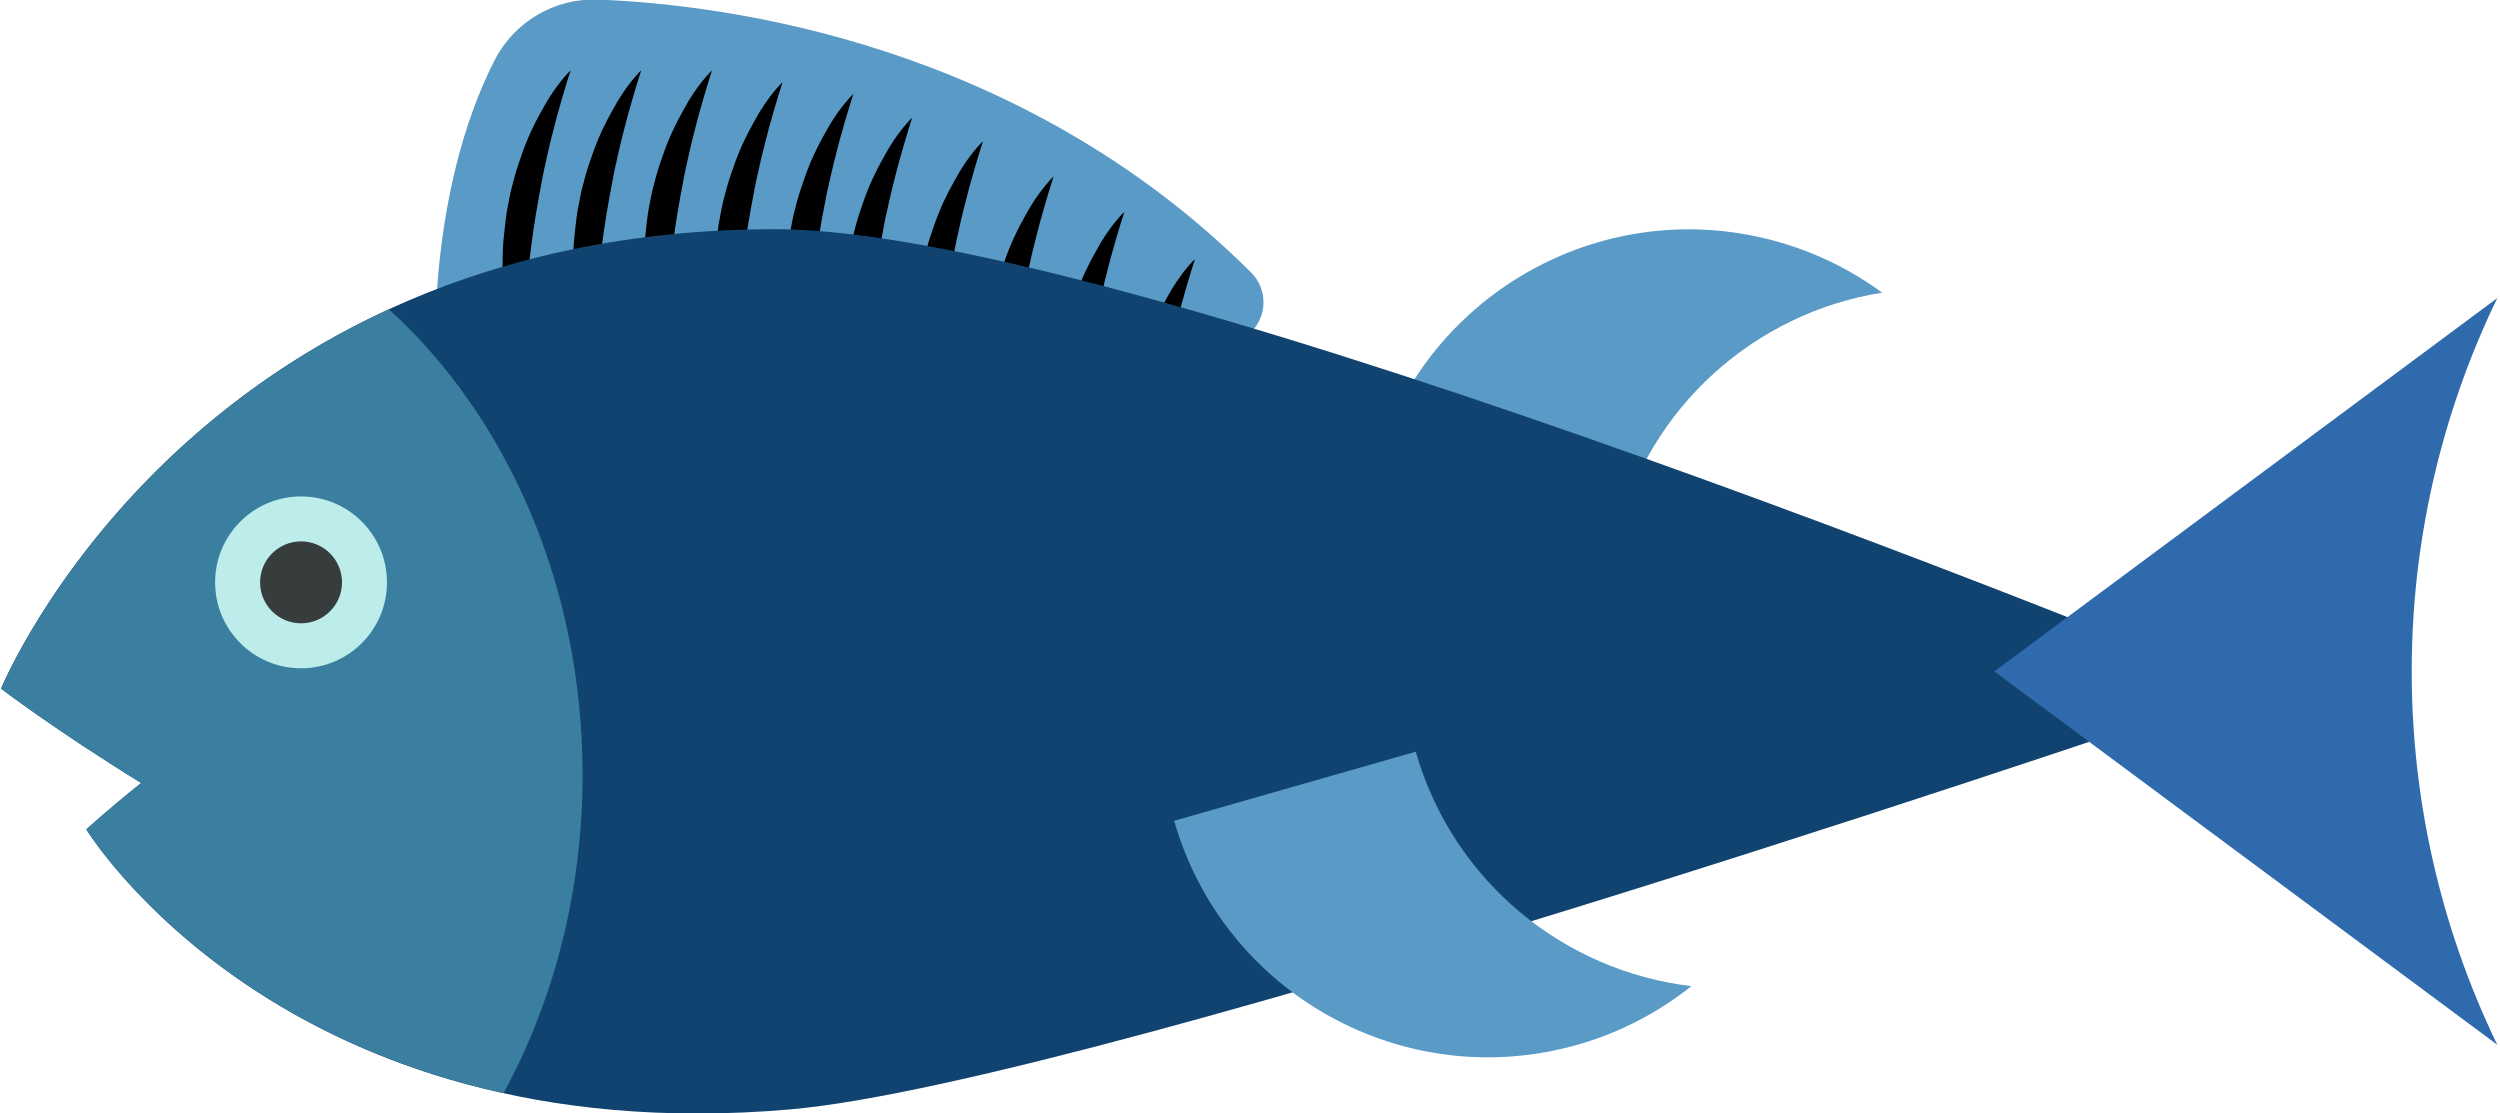 <svg xmlns:i="http://ns.adobe.com/AdobeIllustrator/10.0/" xmlns="http://www.w3.org/2000/svg" version="1.1" x="0" y="0" viewBox="0 0 119 53" enable-background="new 0 0 119 53" xml:space="preserve">
  <path fill="#599AC7" d="M20.74 17.16c0 0-0.44-7.91 2.8-14.29 0.94-1.84 2.87-2.97 4.93-2.89 6.12 0.24 20.13 2.07 31.08 12.99 0.71 0.7 0.79 1.82 0.19 2.62 -1.34 1.78-3.16 5.36-1.19 9.99L20.74 17.16z"/>
  <path d="M27.16 3.35c0 0-0.29 0.89-0.65 2.19 -0.17 0.65-0.37 1.41-0.54 2.22 -0.1 0.4-0.17 0.83-0.25 1.25 -0.09 0.43-0.15 0.87-0.23 1.3 -0.14 0.87-0.25 1.75-0.35 2.58 -0.03 0.42-0.07 0.82-0.11 1.2 -0.04 0.38-0.05 0.75-0.09 1.09 -0.02 0.34-0.07 0.65-0.08 0.93 -0.01 0.28-0.04 0.52-0.05 0.72 -0.04 0.4-0.07 0.64-0.07 0.64s-0.08-0.22-0.2-0.61c-0.12-0.39-0.3-0.95-0.4-1.64 -0.05-0.34-0.14-0.72-0.15-1.12 -0.03-0.4-0.07-0.82-0.07-1.26 0.01-0.44 0-0.89 0.04-1.35 0.05-0.46 0.09-0.93 0.16-1.39 0.09-0.46 0.16-0.93 0.29-1.37 0.11-0.45 0.25-0.88 0.4-1.3 0.28-0.83 0.64-1.58 0.99-2.19C26.46 4 27.16 3.35 27.16 3.35z"/>
  <path d="M30.52 3.35c0 0-0.29 0.89-0.65 2.19 -0.17 0.65-0.37 1.41-0.54 2.22 -0.1 0.4-0.17 0.83-0.25 1.25 -0.09 0.43-0.15 0.87-0.23 1.3 -0.14 0.87-0.25 1.75-0.35 2.58 -0.03 0.42-0.07 0.82-0.11 1.2 -0.04 0.38-0.05 0.75-0.09 1.09 -0.02 0.34-0.07 0.65-0.08 0.93 -0.01 0.28-0.04 0.52-0.05 0.72 -0.04 0.4-0.07 0.64-0.07 0.64s-0.08-0.22-0.2-0.61c-0.12-0.39-0.3-0.95-0.4-1.64 -0.05-0.34-0.14-0.72-0.15-1.12 -0.03-0.4-0.07-0.82-0.07-1.26 0.01-0.44 0-0.89 0.04-1.35 0.05-0.46 0.09-0.93 0.16-1.39 0.09-0.46 0.16-0.93 0.29-1.37 0.11-0.45 0.25-0.88 0.4-1.3 0.28-0.83 0.64-1.58 0.99-2.19C29.82 4 30.52 3.35 30.52 3.35z"/>
  <path d="M33.89 3.35c0 0-0.29 0.89-0.65 2.19 -0.17 0.65-0.37 1.41-0.54 2.22 -0.1 0.4-0.17 0.83-0.25 1.25 -0.09 0.43-0.15 0.87-0.23 1.3 -0.14 0.87-0.25 1.75-0.35 2.58 -0.03 0.42-0.07 0.82-0.11 1.2 -0.04 0.38-0.05 0.75-0.09 1.09 -0.02 0.34-0.07 0.65-0.08 0.93 -0.01 0.28-0.04 0.52-0.05 0.72 -0.04 0.4-0.07 0.64-0.07 0.64s-0.08-0.22-0.2-0.61c-0.12-0.39-0.3-0.95-0.4-1.64 -0.05-0.34-0.14-0.72-0.15-1.12 -0.03-0.4-0.07-0.82-0.07-1.26 0.01-0.44 0-0.89 0.04-1.35 0.05-0.46 0.09-0.93 0.16-1.39 0.09-0.46 0.16-0.93 0.29-1.37 0.11-0.45 0.25-0.88 0.4-1.3 0.28-0.83 0.64-1.58 0.99-2.19C33.19 4 33.89 3.35 33.89 3.35z"/>
  <path d="M37.25 3.91c0 0-0.29 0.89-0.65 2.19 -0.17 0.65-0.37 1.41-0.54 2.22 -0.1 0.4-0.17 0.83-0.25 1.25 -0.09 0.43-0.15 0.87-0.23 1.3 -0.14 0.87-0.25 1.75-0.35 2.58 -0.03 0.42-0.07 0.82-0.11 1.2 -0.04 0.38-0.05 0.75-0.09 1.09 -0.02 0.34-0.07 0.65-0.08 0.93 -0.01 0.28-0.04 0.52-0.05 0.72 -0.04 0.4-0.07 0.64-0.07 0.64s-0.08-0.22-0.2-0.61c-0.12-0.39-0.3-0.95-0.4-1.64 -0.05-0.34-0.14-0.72-0.15-1.12 -0.03-0.4-0.07-0.82-0.07-1.26 0.01-0.44 0-0.89 0.04-1.35 0.05-0.46 0.09-0.93 0.16-1.39 0.09-0.46 0.16-0.93 0.29-1.37 0.11-0.45 0.25-0.88 0.4-1.3 0.28-0.83 0.64-1.58 0.99-2.19C36.55 4.56 37.25 3.91 37.25 3.91z"/>
  <path d="M40.62 4.47c0 0-0.29 0.89-0.65 2.19 -0.17 0.65-0.37 1.41-0.54 2.22 -0.1 0.4-0.17 0.83-0.25 1.25 -0.09 0.43-0.15 0.87-0.23 1.3 -0.14 0.87-0.25 1.75-0.35 2.58 -0.03 0.42-0.07 0.82-0.11 1.2 -0.04 0.38-0.05 0.75-0.09 1.09 -0.02 0.34-0.07 0.65-0.08 0.93 -0.01 0.28-0.04 0.52-0.05 0.72 -0.04 0.4-0.07 0.64-0.07 0.64s-0.08-0.22-0.2-0.61c-0.12-0.39-0.3-0.95-0.4-1.64 -0.05-0.34-0.14-0.72-0.15-1.12 -0.03-0.4-0.07-0.82-0.07-1.26 0.01-0.44 0-0.89 0.04-1.35 0.05-0.46 0.09-0.93 0.16-1.39 0.09-0.46 0.16-0.93 0.29-1.37 0.11-0.45 0.25-0.88 0.4-1.3 0.28-0.83 0.64-1.58 0.99-2.19C39.92 5.12 40.62 4.47 40.62 4.47z"/>
  <path d="M43.42 5.6c0 0-0.29 0.89-0.65 2.19 -0.17 0.65-0.37 1.41-0.54 2.22 -0.1 0.4-0.17 0.83-0.25 1.25 -0.09 0.43-0.15 0.87-0.23 1.3 -0.14 0.87-0.25 1.75-0.35 2.58 -0.03 0.42-0.07 0.82-0.11 1.2 -0.04 0.38-0.05 0.75-0.09 1.09 -0.02 0.34-0.07 0.65-0.08 0.93 -0.01 0.28-0.04 0.52-0.05 0.72 -0.04 0.4-0.07 0.64-0.07 0.64s-0.08-0.22-0.2-0.61c-0.12-0.39-0.3-0.95-0.4-1.64 -0.05-0.34-0.14-0.72-0.15-1.12 -0.03-0.4-0.07-0.82-0.07-1.26 0.01-0.44 0-0.89 0.04-1.35 0.05-0.46 0.09-0.93 0.16-1.39 0.09-0.46 0.16-0.93 0.29-1.37 0.11-0.45 0.25-0.88 0.4-1.3 0.28-0.83 0.64-1.58 0.99-2.19C42.72 6.25 43.42 5.6 43.42 5.6z"/>
  <path d="M46.79 6.72c0 0-0.29 0.89-0.65 2.19 -0.17 0.65-0.37 1.41-0.54 2.22 -0.1 0.4-0.17 0.83-0.25 1.25 -0.09 0.43-0.15 0.87-0.23 1.3 -0.14 0.87-0.25 1.75-0.35 2.58 -0.03 0.42-0.07 0.82-0.11 1.2 -0.04 0.38-0.05 0.75-0.09 1.09 -0.02 0.34-0.07 0.65-0.08 0.93 -0.01 0.28-0.04 0.52-0.05 0.72 -0.04 0.4-0.07 0.64-0.07 0.64s-0.08-0.22-0.2-0.61c-0.12-0.39-0.3-0.95-0.4-1.64 -0.05-0.34-0.14-0.72-0.15-1.12 -0.03-0.4-0.07-0.82-0.07-1.26 0.01-0.44 0-0.89 0.04-1.35 0.05-0.46 0.09-0.93 0.16-1.39 0.09-0.46 0.16-0.93 0.29-1.37 0.11-0.45 0.25-0.88 0.4-1.3 0.28-0.83 0.64-1.58 0.99-2.19C46.09 7.37 46.79 6.72 46.79 6.72z"/>
  <path d="M50.15 8.4c0 0-0.29 0.89-0.65 2.19 -0.17 0.65-0.37 1.41-0.54 2.22 -0.1 0.4-0.17 0.83-0.25 1.25 -0.09 0.43-0.15 0.87-0.23 1.3 -0.14 0.87-0.25 1.75-0.35 2.58 -0.03 0.42-0.07 0.82-0.11 1.2 -0.04 0.38-0.05 0.75-0.09 1.09 -0.02 0.34-0.07 0.65-0.08 0.93 -0.01 0.28-0.04 0.52-0.05 0.72 -0.04 0.4-0.07 0.64-0.07 0.64s-0.08-0.22-0.2-0.61c-0.12-0.39-0.3-0.95-0.4-1.64 -0.05-0.34-0.14-0.72-0.15-1.12 -0.03-0.4-0.07-0.82-0.07-1.26 0.01-0.44 0-0.89 0.04-1.35 0.05-0.46 0.09-0.93 0.16-1.39 0.09-0.46 0.16-0.93 0.29-1.37 0.11-0.45 0.25-0.88 0.4-1.3 0.28-0.83 0.64-1.58 0.99-2.19C49.45 9.05 50.15 8.4 50.15 8.4z"/>
  <path d="M53.52 10.08c0 0-0.29 0.89-0.65 2.19 -0.17 0.65-0.37 1.41-0.54 2.22 -0.1 0.4-0.17 0.83-0.25 1.25 -0.09 0.43-0.15 0.87-0.23 1.3 -0.14 0.87-0.25 1.75-0.35 2.58 -0.03 0.42-0.07 0.82-0.11 1.2 -0.04 0.38-0.05 0.75-0.09 1.09 -0.02 0.34-0.07 0.65-0.08 0.93 -0.01 0.28-0.04 0.52-0.05 0.72 -0.04 0.4-0.07 0.64-0.07 0.64s-0.08-0.22-0.2-0.61c-0.12-0.39-0.3-0.95-0.4-1.64 -0.05-0.34-0.14-0.72-0.15-1.12 -0.03-0.4-0.07-0.82-0.07-1.26 0.01-0.44 0-0.89 0.04-1.35 0.05-0.46 0.09-0.93 0.16-1.39 0.09-0.46 0.16-0.93 0.29-1.37 0.11-0.45 0.25-0.88 0.4-1.3 0.28-0.83 0.64-1.58 0.99-2.19C52.82 10.73 53.52 10.08 53.52 10.08z"/>
  <path d="M56.88 12.33c0 0-0.29 0.89-0.65 2.19 -0.17 0.65-0.37 1.41-0.54 2.22 -0.1 0.4-0.17 0.83-0.25 1.25 -0.09 0.43-0.15 0.87-0.23 1.3 -0.14 0.87-0.25 1.75-0.35 2.58 -0.03 0.42-0.07 0.82-0.11 1.2 -0.04 0.38-0.05 0.75-0.09 1.09 -0.02 0.34-0.07 0.65-0.08 0.93 -0.01 0.28-0.04 0.52-0.05 0.72 -0.04 0.4-0.07 0.64-0.07 0.64s-0.08-0.22-0.2-0.61c-0.12-0.39-0.3-0.95-0.4-1.64 -0.05-0.34-0.14-0.72-0.15-1.12 -0.03-0.4-0.07-0.82-0.07-1.26 0.01-0.44 0-0.89 0.04-1.35 0.05-0.46 0.09-0.93 0.16-1.39 0.09-0.46 0.16-0.93 0.29-1.37 0.11-0.45 0.25-0.88 0.4-1.3 0.28-0.83 0.64-1.58 0.99-2.19C56.18 12.98 56.88 12.33 56.88 12.33z"/>
  <path fill="#599AC7" d="M76.93 25.6l-11.62-2.82c2.02-8.33 10.42-13.45 18.75-11.42 2.06 0.5 3.92 1.39 5.53 2.57C83.59 14.88 78.46 19.33 76.93 25.6z"/>
  <path fill="#114370" d="M36.93 10.91C9.02 10.91 0.05 32.78 0.05 32.78s2.58 1.97 6.67 4.49c-1.66 1.33-2.61 2.21-2.61 2.21s9.38 15.41 33.48 13.33c14.91-1.29 69.32-20.02 69.32-20.02S54.2 10.91 36.93 10.91z"/>
  <path fill="#3B7FA0" d="M0.05 32.78c0 0 2.58 1.97 6.67 4.49 -1.66 1.33-2.61 2.21-2.61 2.21s5.77 9.46 19.86 12.55c2.37-4.36 3.76-9.55 3.76-15.14 0-9.04-3.62-17.08-9.22-22.17C4.89 21 0.05 32.78 0.05 32.78z"/>
  <g class="phin"><path fill="#2F6AAD" d="M118.87 49.73l-23.94-17.77 23.94-17.77C113.44 25.41 113.44 38.5 118.87 49.73z"/></g>
  <path fill="#599AC7" d="M67.39 35.78l-11.5 3.29c2.36 8.24 10.95 13.01 19.2 10.66 2.04-0.58 3.86-1.55 5.42-2.79C74.48 46.23 69.17 41.99 67.39 35.78z"/>
  <circle fill="#BCEDEB" cx="14.33" cy="27.72" r="4.09"/>
  <circle fill="#363D3C" cx="14.33" cy="27.72" r="1.95"/>
</svg>
